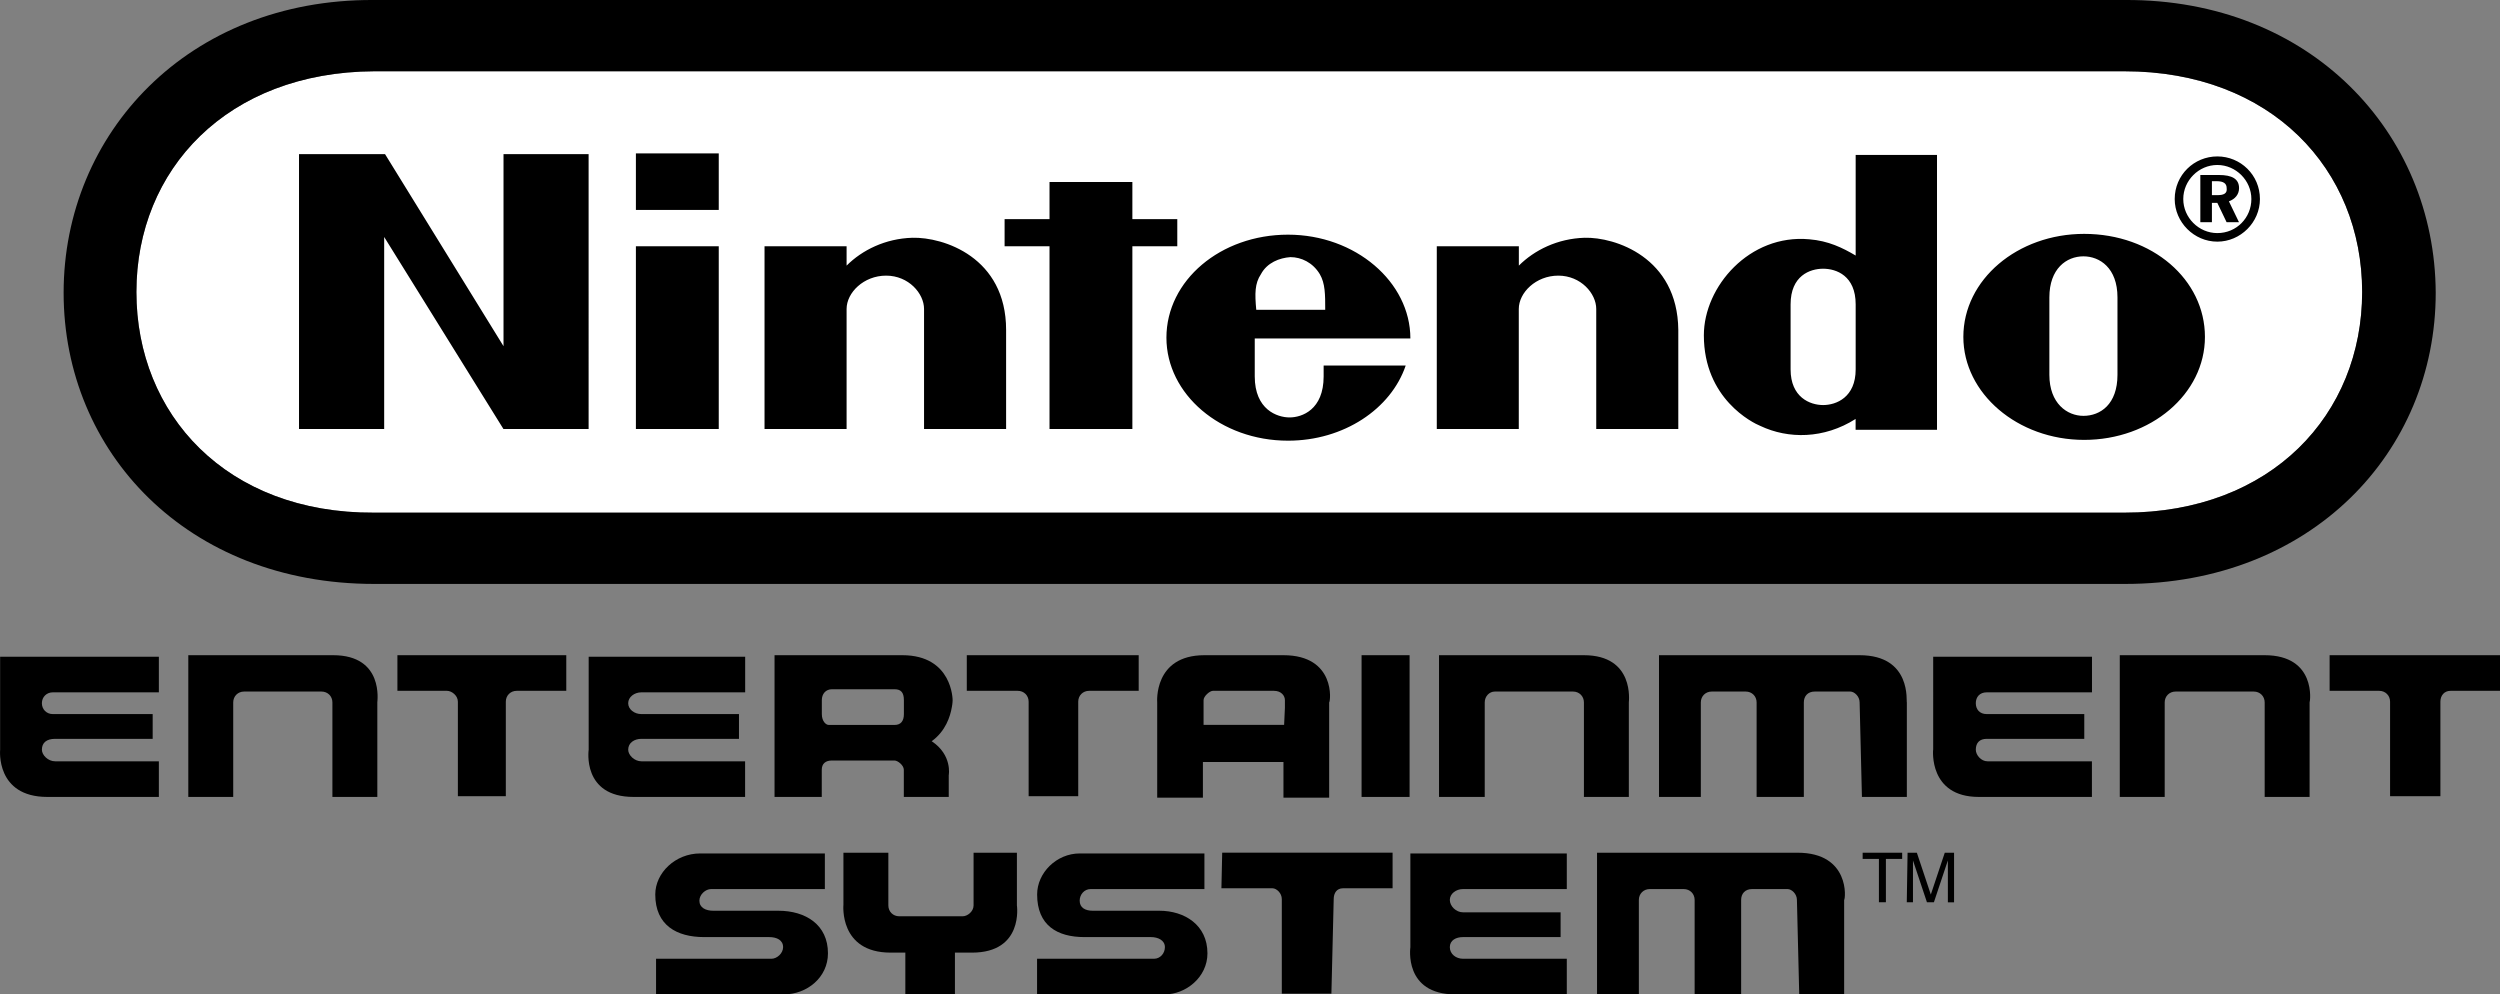 <?xml version="1.0" encoding="utf-8"?>
<!-- Generator: Adobe Illustrator 25.2.1, SVG Export Plug-In . SVG Version: 6.00 Build 0)  -->
<svg version="1.1" id="Layer_1" xmlns="http://www.w3.org/2000/svg" xmlns:xlink="http://www.w3.org/1999/xlink" x="0px" y="0px"
	 viewBox="0 0 3795.8 1509.8" style="enable-background:new 0 0 3795.8 1509.8;" xml:space="preserve">
<rect x="0" y="0" width="3795.8" height="1509.8" fill="#808080" stroke="none"/>
<style type="text/css">
	.st0{fill:#FFFFFF;}
</style>
<g>
	<path class="st0" d="M3225.5,778.4H568.1c-224.6,1.2-361-149.3-361-335.1s137.6-333.9,361-335.1h2657.4
		c223.4,0,361,149.3,361,335.1S3449,778.4,3225.5,778.4z"/>
	<g>
		<g>
			<path d="M505.8,994.8c-83.5,0-219.9,0-219.9,0V1210h68.2v-143.5c0-9.4,7.1-16.5,16.5-16.5h117.6c9.4,0,16.5,7.1,16.5,16.5V1210
				h68.2v-143.5C572.8,1065.4,583.4,994.8,505.8,994.8z"/>
			<path d="M2404.8,994.8c-80,0-219.9,0-219.9,0V1210h69.4v-143.5c0-9.4,7.1-16.5,15.3-16.5h118.8c9.4,0,16.5,7.1,16.5,16.5V1210
				h68.2v-143.5C2473,1065.4,2482.4,994.8,2404.8,994.8z"/>
			<path d="M3438.4,994.8c-80,0-219.9,0-219.9,0V1210h68.2v-143.5c0-9.4,7.1-16.5,16.5-16.5h118.8c9.4,0,16.5,7.1,16.5,16.5V1210
				h68.2v-143.5C3507.7,1065.4,3517.2,994.8,3438.4,994.8z"/>
			<path d="M603.4,1048.9h75.3c7.1,0,16.5,7.1,16.5,16.5v143.5H768v-143.5c0-9.4,7.1-16.5,16.5-16.5h75.3v-54.1H603.4L603.4,1048.9
				L603.4,1048.9z"/>
			<path d="M3537.1,994.8v54.1h75.3c9.4,0,16.5,7.1,16.5,16.5v143.5h76.4v-143.5c0-9.4,5.9-16.5,15.3-16.5h75.3v-54.1H3537.1z"/>
			<path d="M1470,1048.9h75.3c9.4,0,16.5,7.1,16.5,16.5v143.5h75.3v-143.5c0-9.4,7.1-16.5,16.5-16.5h75.3v-54.1h-261v54.1H1470z"/>
			<rect x="2067.3" y="994.8" width="72.9" height="215.2"/>
			<path d="M1948.6,994.8h-119.9c-77.6,0-71.7,71.7-71.7,71.7v9.4v135.2h69.4v-54.1h122.3v54.1h69.4v-135.2v-9.4
				C2020.3,1065.4,2028.5,994.8,1948.6,994.8z M1949.7,1100.6h-122.3v-25.9V1063c0-5.9,9.4-14.1,14.1-14.1h92.9
				c10.6,0,16.5,7.1,16.5,14.1v11.8L1949.7,1100.6L1949.7,1100.6z"/>
			<path d="M1370,994.8h-194v78.8V1210h71.7v-41.2c0-9.4,5.9-14.1,15.3-14.1h95.2c4.7,0,14.1,7.1,14.1,14.1v41.2h68.2v-32.9
				c0,0,5.9-30.6-25.9-51.7c21.2-15.3,28.2-37.6,30.6-51.7c1.2-5.9,1.2-10.6,1.2-10.6S1446.5,994.8,1370,994.8z M1372.4,1084.2
				c0,10.6-4.7,16.5-14.1,16.5h-99.9c-4.7,0-10.6-5.9-10.6-16.5v-10.6V1063c0-9.4,5.9-16.5,15.3-16.5h95.2c9.4,0,14.1,4.7,14.1,16.5
				v10.6L1372.4,1084.2L1372.4,1084.2z"/>
			<path d="M0.2,1138.3c0,0-7.1,71.7,71.7,71.7h169.3v-54.1H83.6c-10.6,0-20-9.4-20-17.6c0-10.6,7.1-16.5,20-16.5h148.2v-37.6H80.1
				c-9.4,0-16.5-7.1-16.5-16.5c0-9.4,7.1-16.5,16.5-16.5h161.1v-54.1H0.2V1138.3z"/>
			<path d="M893.8,1138.3c0,0-10.6,71.7,68.2,71.7h169.3v-54.1H973.8c-10.6,0-20-9.4-20-17.6c0-10.6,9.4-16.5,20-16.5h148.2v-37.6
				H973.8c-10.6,0-20-7.1-20-16.5c0-9.4,9.4-16.5,20-16.5h157.6v-54.1H893.8V1138.3z"/>
			<path d="M2935.1,1138.3c0,0-7.1,71.7,69.4,71.7h171.7v-54.1h-158.7c-9.4,0-17.6-9.4-17.6-17.6c0-10.6,5.9-16.5,16.5-16.5h148.2
				v-37.6h-148.2c-10.6,0-16.5-7.1-16.5-16.5c0-9.4,5.9-16.5,16.5-16.5h159.9v-54.1h-241.1V1138.3z"/>
			<path d="M2823.4,994.8c-80,0-304.5,0-304.5,0V1210h63.5v-143.5c0-9.4,7.1-16.5,16.5-16.5h51.7c9.4,0,16.5,7.1,16.5,16.5V1210
				h71.7v-143.5c0-9.4,5.9-16.5,16.5-16.5h54.1c5.9,0,14.1,7.1,14.1,16.5l3.5,143.5h68.2v-143.5
				C2893.9,1066.5,2903.4,994.8,2823.4,994.8z"/>
		</g>
		<g>
			<g>
				<path d="M1854.5,1348.7h77.6c5.9,0,14.1,7.1,14.1,16.5v143.5h75.3l3.5-143.5c0-9.4,4.7-16.5,14.1-16.5h75.3v-54.1h-258.7
					L1854.5,1348.7L1854.5,1348.7z"/>
				<path d="M2729.3,1294.7c-80,0-304.5,0-304.5,0v215.2h63.5v-143.5c0-9.4,7.1-16.5,16.5-16.5h51.7c9.4,0,16.5,7.1,16.5,16.5v143.5
					h70.6v-143.5c0-9.4,5.9-16.5,16.5-16.5h54.1c5.9,0,14.1,7.1,14.1,16.5l3.5,143.5h68.2v-143.5
					C2802.2,1365.2,2809.3,1294.7,2729.3,1294.7z"/>
				<path d="M1542.9,1294.7h-64.7v80c0,9.4-9.4,16.5-16.5,16.5h-96.4c-9.4,0-16.5-7.1-16.5-16.5v-80h-68.2v78.8
					c0,0-7.1,72.9,71.7,72.9h22.3v63.5h75.3v-63.5h25.9c78.8,0,68.2-71.7,68.2-71.7v-80L1542.9,1294.7L1542.9,1294.7z"/>
				<path d="M2141.4,1438.1c0,0-10.6,71.7,68.2,71.7h169.3v-54.1h-157.6c-10.6,0-20-7.1-20-17.6s9.4-15.3,20-15.3h148.2v-37.6
					h-148.2c-10.6,0-20-9.4-20-18.8c0-9.4,9.4-16.5,20-16.5h157.6v-54.1h-237.5V1438.1z"/>
				<path d="M1760.4,1382.8h-101.1c-11.8,0-20-4.7-20-15.3c0-9.4,7.1-17.6,16.5-17.6h172.9v-54.1h-189.3
					c-35.3,0-64.7,29.4-64.7,62.3c0,47,30.6,64.7,71.7,64.7h101.1c10.6,0,21.2,4.7,21.2,15.3c0,9.4-7.1,17.6-16.5,17.6h-177.6v54.1
					h194c31.7,0,64.7-25.9,64.7-62.3C1833.3,1404,1798,1382.8,1760.4,1382.8z"/>
				<path d="M1181.9,1382.8h-98.8c-11.8,0-21.2-4.7-21.2-15.3c0-9.4,9.4-17.6,17.6-17.6h172.9v-54.1h-189.3
					c-37.6,0-68.2,29.4-68.2,62.3c0,47,32.9,64.7,74.1,64.7h98.8c11.8,0,21.2,4.7,21.2,15.3c0,9.4-9.4,17.6-17.6,17.6H996.1v54.1
					h194c35.3,0,67-25.9,67-62.3C1257.2,1404,1223.1,1382.8,1181.9,1382.8z"/>
			</g>
		</g>
		<g>
			<path d="M2888.1,1294.7v9.4h-24.7v65.8h-10.6v-65.8h-24.7v-9.4H2888.1z"/>
			<path d="M2896.3,1294.7h14.1l21.2,63.5l21.2-63.5h14.1v75.3h-9.4v-44.7c0-1.2,0-3.5,0-7.1s0-7.1,0-11.8l-21.2,63.5h-10.6
				l-21.2-63.5v2.4c0,2.4,0,4.7,0,8.2c0,3.5,0,7.1,0,8.2v44.7h-9.4L2896.3,1294.7L2896.3,1294.7z"/>
		</g>
	</g>
	<g>
		<g>
			<path d="M764.5,525.6L584.6,234H454v417.4h129.3V359.8l181.1,291.6h129.3V234H764.5V525.6z M1787.5,373.9v-41.2h-68.2v-56.4
				h-125.8v56.4h-68.2v41.2h68.2v277.5h125.8V373.9H1787.5z M965.5,651.4h125.8V373.9H965.5V651.4z M965.5,318.7h125.8v-85.8H965.5
				V318.7z M3164.4,355.1c-101.1,0-183.4,69.4-183.4,156.4c0,85.8,82.3,156.4,183.4,156.4s183.4-69.4,183.4-156.4
				S3267.9,355.1,3164.4,355.1z M3215,569.1c0,44.7-25.9,62.3-51.7,62.3c-24.7,0-51.7-18.8-51.7-62.3c0-16.5,0-60,0-60
				s0-41.2,0-57.6c0-43.5,25.9-62.3,51.7-62.3c24.7,0,51.7,17.6,51.7,62.3c0,16.5,0,48.2,0,58.8C3215,511.5,3215,552.7,3215,569.1z
				 M2817.5,388c-20-11.8-41.2-22.3-70.6-24.7c-90.5-8.2-159.9,71.7-159.9,145.8c0,96.4,74.1,132.9,85.8,137.6
				c42.3,20,96.4,20,144.6-10.6c0,2.4,0,16.5,0,16.5H2941V235.2h-123.5C2817.5,234,2817.5,323.4,2817.5,388z M2817.5,511.5
				c0,0,0,31.7,0,49.4c0,42.3-29.4,54.1-49.4,54.1s-49.4-11.8-49.4-54.1c0-15.3,0-49.4,0-49.4s0-35.3,0-49.4
				c0-43.5,29.4-54.1,49.4-54.1s49.4,10.6,49.4,54.1C2817.5,476.2,2817.5,511.5,2817.5,511.5z M1385.3,361
				c-41.2,1.2-76.4,18.8-99.9,42.3c0-7.1,0-29.4,0-29.4h-124.6v277.5h124.6c0,0,0-170.5,0-182.3c0-24.7,25.9-50.6,60-50.6
				c34.1,0,57.6,27,57.6,50.6c0,17.6,0,182.3,0,182.3h124.6c0,0,0-131.7,0-150.5C1527.6,390.4,1432.4,359.8,1385.3,361z M2406,361
				c-41.2,1.2-76.4,18.8-99.9,42.3c0-7.1,0-29.4,0-29.4h-124.6v277.5H2306c0,0,0-170.5,0-182.3c0-24.7,25.9-50.6,60-50.6
				s57.6,27,57.6,50.6c0,17.6,0,182.3,0,182.3h124.6c0,0,0-131.7,0-150.5C2547.1,390.4,2451.8,359.8,2406,361z M2141.4,513.9
				c0-85.8-83.5-157.6-185.8-157.6S1771,425.7,1771,512.7c0,85.8,82.3,156.4,184.6,156.4c84.7,0,156.4-48.2,178.7-114.1h-124.6
				c0,0,0,1.2,0,16.5c0,50.6-32.9,62.3-51.7,62.3c-18.8,0-52.9-11.8-52.9-62.3c0-15.3,0-57.6,0-57.6H2141.4z M1914.5,416.3
				c9.4-17.6,28.2-24.7,44.7-25.9c16.5,0,34.1,8.2,44.7,25.9c8.2,14.1,8.2,30.6,8.2,54.1h-104.7
				C1905.1,445.7,1905.1,430.4,1914.5,416.3z M3399.6,285.7c0-14.1-10.6-20-30.6-20h-28.2v71.7h17.6v-29.4h8.2l14.1,29.4h18.8
				l-15.3-31.7C3393.7,302.2,3399.6,295.1,3399.6,285.7z M3366.6,296.3h-8.2v-21.2h7.1c10.6,0,15.3,3.5,15.3,10.6
				C3381.9,294,3376,296.3,3366.6,296.3z M3366.6,237.5c-35.3,0-64.7,28.2-64.7,64.7c0,35.3,29.4,64.7,64.7,64.7
				c35.3,0,64.7-29.4,64.7-64.7C3431.3,265.7,3401.9,237.5,3366.6,237.5z M3366.6,353.9c-28.2,0-51.7-23.5-51.7-51.7
				s23.5-51.7,51.7-51.7c28.2,0,51.7,23.5,51.7,51.7S3396,353.9,3366.6,353.9z M3226.7,0H566.9C285.9-1.2,96.6,202.3,96.6,444.5
				s188.1,442.1,471.5,442.1h2658.6c282.2,0,471.5-199.9,471.5-442.1C3697.1,201.1,3507.7-1.2,3226.7,0z M3225.5,778.4H568.1
				c-224.6,1.2-361-149.3-361-335.1s137.6-333.9,361-335.1h2657.4c223.4,0,361,149.3,361,335.1S3449,778.4,3225.5,778.4z M3226.7,0
				H566.9C285.9-1.2,96.6,202.3,96.6,444.5s188.1,442.1,471.5,442.1h2658.6c282.2,0,471.5-199.9,471.5-442.1
				C3697.1,201.1,3507.7-1.2,3226.7,0z M3225.5,778.4H568.1c-224.6,1.2-361-149.3-361-335.1s137.6-333.9,361-335.1h2657.4
				c223.4,0,361,149.3,361,335.1S3449,778.4,3225.5,778.4z M3226.7,0H566.9C285.9-1.2,96.6,202.3,96.6,444.5
				s188.1,442.1,471.5,442.1h2658.6c282.2,0,471.5-199.9,471.5-442.1C3697.1,201.1,3507.7-1.2,3226.7,0z M3225.5,778.4H568.1
				c-224.6,1.2-361-149.3-361-335.1s137.6-333.9,361-335.1h2657.4c223.4,0,361,149.3,361,335.1S3449,778.4,3225.5,778.4z"/>
		</g>
	</g>
</g>
</svg>
